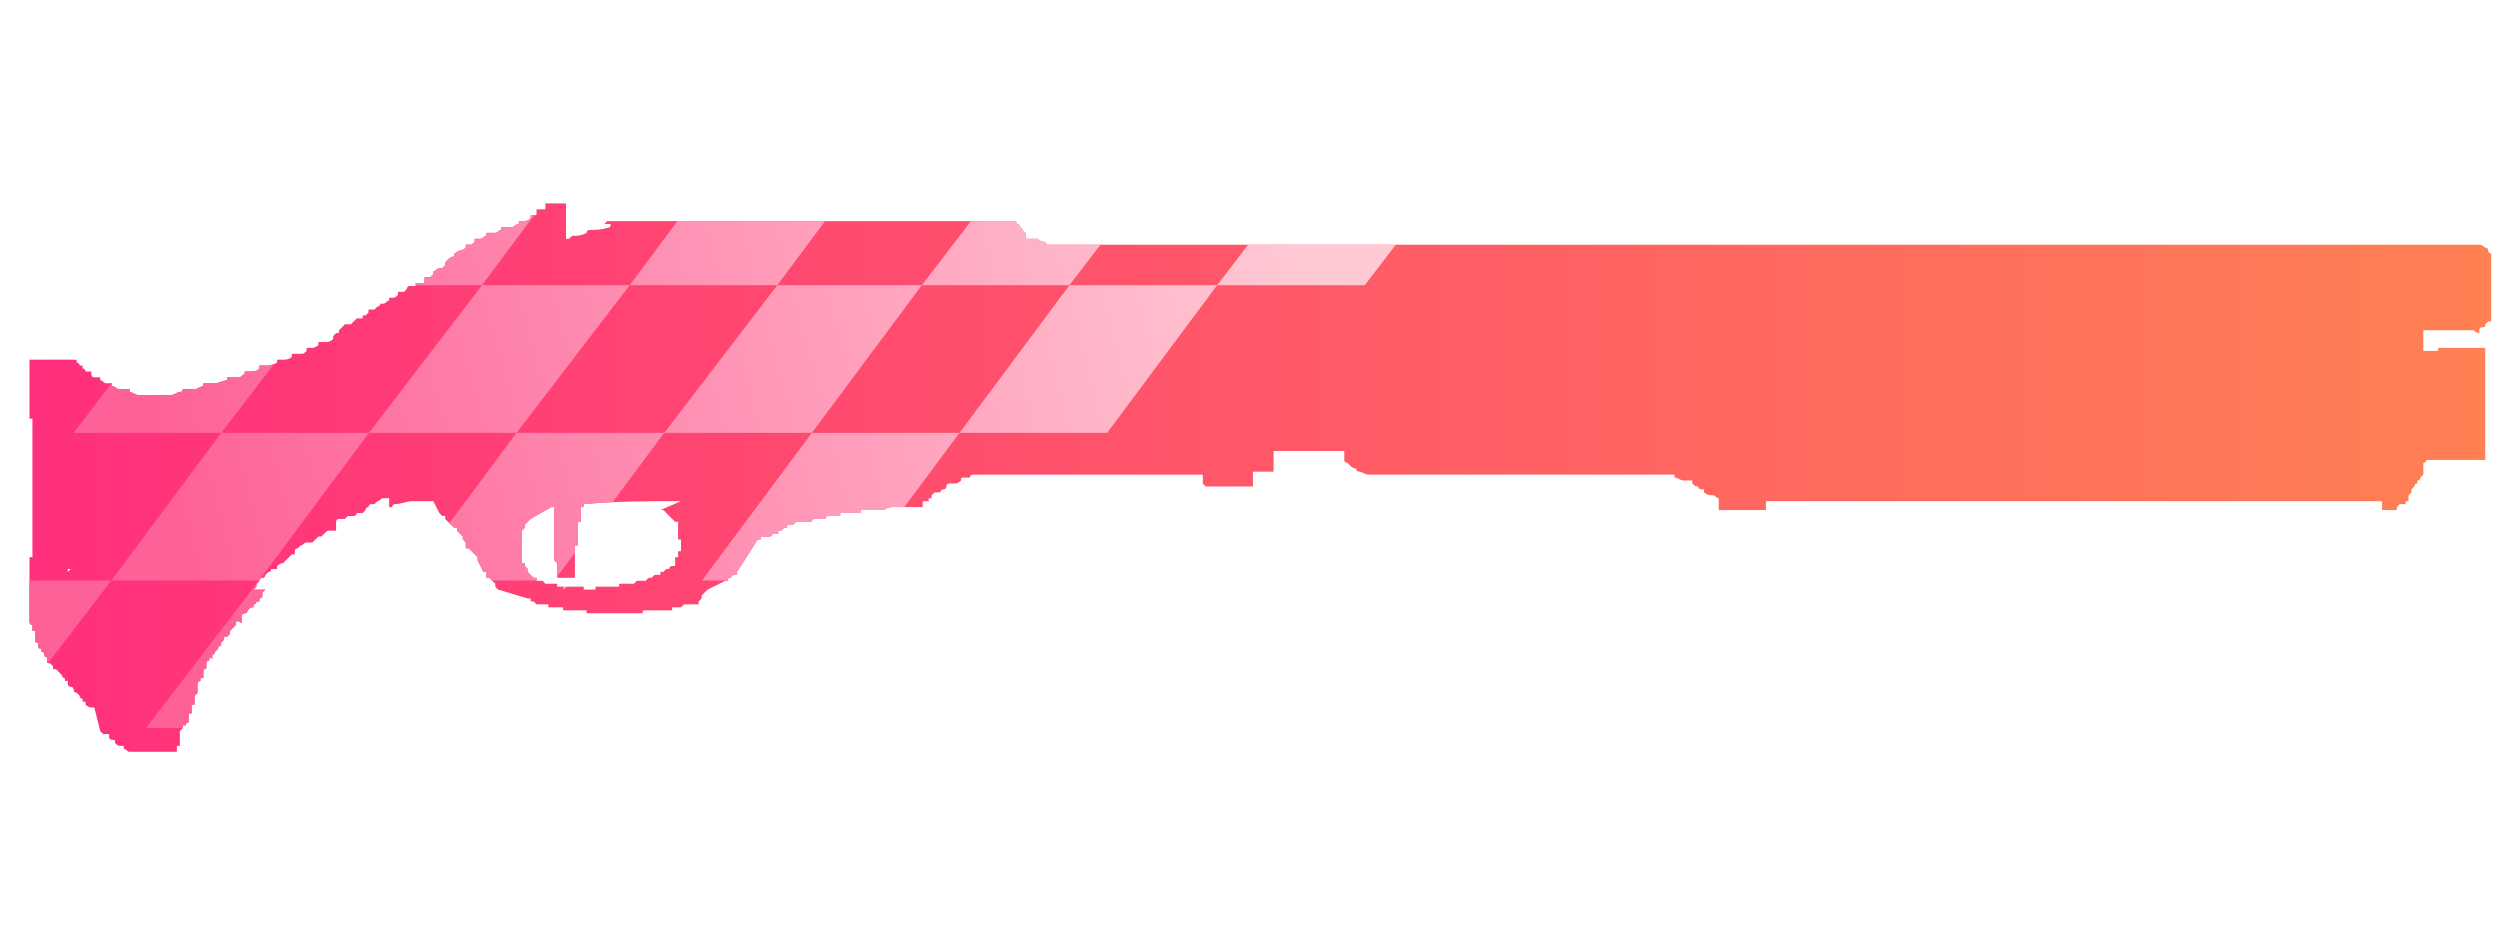 <?xml version="1.0" encoding="utf-8"?>
<!-- Generator: Adobe Illustrator 16.0.0, SVG Export Plug-In . SVG Version: 6.00 Build 0)  -->
<!DOCTYPE svg PUBLIC "-//W3C//DTD SVG 1.0//EN" "http://www.w3.org/TR/2001/REC-SVG-20010904/DTD/svg10.dtd">
<svg version="1.0" id="图层_1" xmlns="http://www.w3.org/2000/svg" xmlns:xlink="http://www.w3.org/1999/xlink" x="0px" y="0px"
	 width="84.8px" height="32px" viewBox="0 0 84.8 32" enable-background="new 0 0 84.8 32" xml:space="preserve">
<g id="Selected_Items">
	<g>
		<g id="Selected_Items_43_">
			<linearGradient id="SVGID_1_" gradientUnits="userSpaceOnUse" x1="0.689" y1="16.2" x2="84.587" y2="16.2">
				<stop  offset="0" style="stop-color:#FF2F7D"/>
				<stop  offset="1" style="stop-color:#FF8053"/>
			</linearGradient>
			<path fill="url(#SVGID_1_)" d="M20.6,7.5c4.6,0,9.1,0,13.7,0c0.1,0,0.2,0,0.2,0.1c0.1,0,0.1,0.1,0.1,0.1l0,0l0,0l0.1,0.1
				c0,0,0,0.1,0.1,0.1c0,0,0,0,0,0.1v0.1h0.1l0,0c0.1,0,0.2,0,0.3,0c0,0,0.1,0.1,0.2,0.1c0,0,0.1,0,0.1,0.1c16.201,0,32.4,0,48.6,0
				c0.101,0,0.2,0.1,0.2,0.1s0.1,0,0.1,0.1c0,0,0,0.1,0.1,0.1v0.1v0.1l0,0c0,0,0,0,0,0.1s0,0.1,0,0.1v0.1v0.1c0,0,0,0,0,0.1
				c0,0.1,0,0.1,0,0.1v0.1v0.1c0,0,0,0,0,0.1c0,0.1,0,0.1,0,0.1v0.1V10v0.1c0,0,0,0,0,0.1v0.1v0.1v0.1c0,0,0,0,0,0.1v0.1v0.1v0.1
				h-0.1L84.3,11c0,0.1,0,0.1-0.1,0.1c-0.102,0-0.102,0.1-0.102,0.1v0.1c-0.102,0-0.2-0.1-0.2-0.1l0,0c-0.601,0-1.101,0-1.698,0v0.1
				c0,0,0,0,0,0.1c0,0,0,0,0,0.1v0.1l0,0c0,0,0,0,0,0.1v0.1l0,0c0,0,0,0,0,0.1l0,0c0.198,0,0.299,0,0.5,0l0,0v-0.1c0.5,0,1,0,1.6,0
				c0,0,0,0,0,0.1c0,0,0,0.1,0,0.2c0,0,0,0.1,0,0.2v0.1v0.1c0,0,0,0.1,0,0.2v0.1c0,0.1,0,0.1,0,0.2v0.1v0.1c0,0.1,0,0.1,0,0.2
				c0,0,0,0.1,0,0.2l0,0c0,0,0,0,0,0.1v0.1c0,0,0,0,0,0.1V14v0.1v0.1v0.1v0.1c0,0,0,0,0,0.1v0.1c0,0,0,0,0,0.1v0.1c0,0,0,0,0,0.1
				v0.2c0,0,0,0,0,0.1v0.2c0,0,0,0,0,0.1v0.1c-0.5,0-1,0-1.5,0l0,0c-0.1,0-0.301,0-0.4,0l0,0h-0.1c0,0,0,0.1-0.1,0.1c0,0,0,0,0,0.1
				c0,0,0,0,0,0.1V16c0,0,0,0,0,0.1c0,0,0,0-0.102,0.1c0,0,0,0.1-0.102,0.1l0,0c0,0,0,0,0,0.1c-0.1,0-0.1,0.1-0.1,0.1s0,0-0.1,0.1
				c0,0,0,0,0,0.102l-0.1,0.1c0,0,0,0,0,0.102V17l0,0H81.6v0.1c0,0-0.101,0-0.2,0L81.3,17.2v0.1c-0.2,0-0.301,0-0.5,0l0,0V17.4V17
				c-7,0-14,0-20.9,0v0.1c0,0,0,0,0,0.102v0.1c-0.5,0-1.1,0-1.6,0c0,0,0,0,0-0.1c0-0.102,0-0.102,0-0.102l0,0c0,0,0,0,0-0.1
				s0,0,0-0.1c-0.1,0-0.1-0.102-0.2-0.102s-0.2,0-0.3-0.1v-0.1c-0.1,0-0.2,0-0.2-0.1c-0.101,0-0.101,0-0.2-0.1v-0.1
				c-0.1,0-0.199,0-0.3,0s-0.2-0.1-0.3-0.1c0,0,0,0,0-0.1c-3.5,0-6.9,0-10.4,0c-0.1,0-0.199-0.1-0.3-0.1c0,0-0.101,0-0.101-0.1
				c0,0-0.101,0-0.199-0.1l-0.1-0.1c0,0-0.102,0-0.102-0.1s0-0.1,0-0.1v-0.1v-0.1c-0.801,0-1.602,0-2.398,0c0,0,0,0,0,0.1v0.1l0,0
				c0,0,0,0,0,0.1v0.1c0,0,0,0,0,0.1V16C43,16,42.7,16,42.5,16v0.1c0,0,0,0,0,0.1c0,0.1,0,0,0,0.1v0.1c0,0,0,0,0,0.1l0,0
				c-0.5,0-1,0-1.6,0c0,0,0,0-0.1-0.1l0,0v-0.1c0,0,0,0,0-0.1v-0.1c-2.6,0-5.2,0-7.8,0l0,0c0,0-0.1,0-0.1,0.1h-0.1h-0.1
				c-0.1,0-0.1,0-0.1,0.1c0,0-0.1,0.1-0.2,0.1h-0.1c-0.1,0-0.1,0-0.1,0s-0.1,0-0.1,0.1c0,0,0,0.1-0.1,0.1c0,0-0.1,0-0.1,0.102
				c0,0,0,0-0.1,0l0,0h-0.1l-0.1,0.1v0.1h-0.1V17l0,0h-0.1h-0.1v0.2c-0.2,0-0.3,0-0.5,0l0,0c-0.1,0-0.2,0-0.3,0l0,0h-0.1h-0.1
				c-0.1,0-0.2,0-0.3,0.1l0,0c-0.1,0-0.2,0-0.3,0h-0.1h-0.1l0,0h-0.1l0,0c0,0,0,0-0.1,0l0,0c-0.1,0-0.1,0-0.1,0l0,0c0,0,0,0,0,0.101
				h-0.1H29l0,0c-0.1,0-0.1,0-0.1,0l0,0c0,0-0.1,0-0.2,0l0,0c0,0,0,0-0.1,0h-0.1c0,0,0,0,0,0.101l0,0c0,0,0,0-0.1,0l0,0h-0.1l0,0
				l0,0h-0.1l0,0c0,0,0,0-0.1,0l0,0c0,0-0.1,0-0.1,0.101l0,0c0,0,0,0-0.1,0l0,0h-0.1l0,0c0,0,0,0-0.1,0l0,0l0,0h-0.1
				c0,0,0,0-0.1,0.101l0,0l0,0h-0.1l0,0l0,0l0,0l0,0H27l0,0l0,0c0,0,0,0-0.1,0.101h-0.1l0,0l0,0l0,0l0,0h-0.1c0,0,0,0,0,0.1l0,0l0,0
				c-0.1,0-0.1,0-0.1,0l0,0L26.5,18l0,0h-0.1c0,0,0,0,0,0.1l0,0l0,0h-0.1l0,0l0,0c0,0,0,0-0.1,0l0,0c0,0,0,0.102-0.1,0.102
				c0,0,0,0-0.1,0l0,0l0,0h-0.1l0,0l0,0l0,0l0,0l0,0h-0.1v0.1l0,0l0,0l0,0h-0.1L25,19.4c0,0,0,0,0,0.1l0,0h-0.1l0,0l0,0l0,0l0,0l0,0
				c0,0-0.1,0-0.1,0.1l0,0l0,0l0,0l0,0h-0.1l0,0l0,0l0,0l0,0c0,0,0,0,0,0.102l0,0h-0.1l0,0l0,0l0,0L24,20c0,0,0,0-0.1,0.1l0,0l0,0
				l0,0L23.8,20.2c0,0,0,0,0,0.1l0,0L23.7,20.4l0,0l0,0c0,0,0,0,0,0.1h-0.1l0,0l0,0c0,0,0,0-0.1,0h-0.1c0,0,0,0-0.1,0l0,0h-0.1
				c0,0,0,0-0.1,0.1l0,0H23c0,0,0,0-0.1,0l0,0l0,0l0,0c-0.1,0-0.1,0-0.1,0l0,0c0,0,0,0,0,0.102h-0.1c0,0,0,0-0.1,0l0,0
				c0,0,0,0-0.1,0h-0.1h-0.1l0,0h-0.1c-0.1,0-0.2,0-0.3,0l0,0c-0.1,0-0.1,0-0.1,0.1l0,0c-0.1,0-0.1,0-0.2,0l0,0c-0.1,0-0.2,0-0.3,0
				l0,0c-0.4,0-0.7,0-1.1,0l0,0c-0.1,0-0.1,0-0.2,0l0,0h-0.1v-0.1c0,0-0.1,0-0.2,0l0,0c-0.1,0-0.1,0-0.2,0l0,0c0,0,0,0-0.1,0l0,0
				c-0.1,0-0.1,0-0.1,0l0,0h-0.1l0,0h-0.1V20.6H19l0,0h-0.1h-0.1l0,0l0,0c0,0,0,0-0.1,0l0,0h-0.1v-0.1c0,0,0,0-0.1,0l0,0h-0.1l0,0
				c0,0,0,0-0.1,0l0,0h-0.1l0,0l0,0l-0.1-0.1l0,0l0,0H18l0,0l0,0l0,0l0,0l0,0l0,0V20.3l0,0l0,0h-0.1l0,0l0,0l0,0l-1-0.3l0,0l0,0l0,0
				l-0.1-0.1V19.8l0,0l0,0l0,0l0,0l-0.1-0.1l0,0L16.6,19.6l0,0l0,0l0,0h-0.1v-0.1l0,0l0,0l0,0l0,0l0,0v-0.1l0,0h-0.1l0,0L16.2,19
				l0,0l0,0l0,0v-0.1L16,18.7l0,0l0,0l0,0L15.9,18.6l0,0l0,0h-0.1v-0.1v-0.1l0,0l0,0l0,0L15.7,18.3v-0.1L15.5,18v-0.1l0,0l0,0h-0.1
				L15.1,17.6l0,0l0,0v-0.1l0,0H15l-0.1-0.1l0,0l0,0L14.7,17c-0.2,0-0.4,0-0.6,0c0,0,0,0-0.1,0c-0.2,0-0.4,0.1-0.6,0.1
				c0,0-0.1,0-0.1,0.102h-0.1c0,0,0,0,0-0.102c0-0.1,0-0.1,0-0.1v-0.1l0,0l0,0l0,0c-0.1,0-0.1,0-0.2,0S12.9,17,12.8,17
				c0,0,0,0-0.1,0.1h-0.1l0,0c0,0-0.1,0-0.1,0.102c0,0-0.1,0-0.1,0.1l-0.1,0.1c0,0-0.1,0-0.2,0c0,0,0,0.1-0.1,0.1l0,0h-0.1h-0.1
				l-0.1,0.1l0,0c0,0-0.1,0-0.2,0c0,0-0.1,0-0.1,0.102V18c0,0-0.1,0-0.2,0c-0.1,0-0.1,0-0.2,0.1L10.9,18.2l0,0l0,0
				c-0.1,0-0.1,0-0.1,0s0,0-0.1,0.1L10.6,18.4c-0.1,0-0.1,0-0.2,0l0,0l0,0c-0.1,0-0.1,0.1-0.2,0.1c0,0,0,0-0.1,0.1
				c0,0-0.1,0-0.1,0.102c0,0.1,0,0.1,0,0.1s0,0-0.1,0c0,0,0,0-0.1,0.102C9.7,19,9.7,19,9.6,19.1c-0.1,0-0.2,0.102-0.2,0.102l0,0
				c0,0,0,0,0,0.1H9.3c0,0,0,0-0.1,0c0,0,0,0.102-0.1,0.102c0,0,0,0-0.1,0.1c0,0,0,0.1-0.1,0.1c0,0-0.1,0-0.1,0.102c0,0,0,0-0.1,0.1
				V19.9c0,0,0,0-0.1,0.1H8.5C9.1,20,9,20,9,20l-0.1,0.1c0,0,0,0,0,0.102c0,0,0,0.1-0.1,0.1v0.1c-0.1,0-0.1,0-0.1,0s0,0.1-0.1,0.1
				v0.1H8.5c0,0,0,0-0.1,0.102c0,0,0,0.1-0.1,0.1c0,0-0.1,0-0.1,0.102V21l0,0c0,0,0,0,0,0.1c0,0.102-0.1-0.1-0.2,0V21.2
				c0,0,0,0-0.1,0.1L7.8,21.4c0,0,0,0,0,0.1c0,0,0,0-0.1,0.1H7.6V21.7c0,0,0,0-0.1,0.1V21.9c0,0-0.1,0-0.1,0.1c0,0,0,0-0.1,0.1
				c0,0,0,0.102-0.1,0.102c0,0,0,0,0,0.1c0,0.102,0,0-0.1,0v0.1c0,0-0.1,0-0.1,0.1c0,0,0,0,0,0.1C7,22.7,7,22.7,6.9,22.7
				c0,0,0,0,0,0.1c0,0,0,0,0,0.101V23H6.8c0,0,0,0,0,0.1c0,0-0.1,0-0.1,0.102v0.1c0,0,0,0,0,0.102v0.1l0,0c0,0,0,0-0.1,0.1V23.7
				c0,0,0,0,0,0.1V23.9H6.5V24c0,0,0,0,0,0.1V24.2c-0.1,0-0.1,0-0.1,0s0,0,0,0.1c0,0,0,0,0,0.101v0.101c0,0-0.1,0-0.1,0.101
				c0,0,0,0-0.1,0V24.7c0,0,0,0-0.1,0.1c0,0,0,0,0,0.101V25c0,0,0,0,0,0.1V25.2c0,0,0,0,0,0.1l0,0c-0.1,0-0.1,0-0.1,0s0,0,0,0.101
				v0.101l0,0c-0.5,0-1.1,0-1.6,0c-0.1,0-0.1-0.101-0.2-0.101V25.3c-0.1,0-0.1,0-0.1,0c-0.1,0-0.1,0-0.2-0.1V25.1l0,0
				c-0.1,0-0.2,0-0.2-0.1v-0.1c-0.1,0-0.1,0-0.2,0c0,0,0,0-0.1-0.102L3.2,24c0,0,0,0-0.1,0c0,0-0.1,0-0.2-0.1V23.8H2.8
				c0,0,0,0,0-0.1c0,0-0.1,0-0.1-0.101l-0.1-0.101c0,0-0.1,0-0.1-0.101c0,0,0-0.101-0.1-0.101c0,0-0.1,0-0.1-0.101c0,0,0,0,0-0.1
				H2.2V23c0,0-0.1,0-0.1-0.1l0,0L2,22.8c0,0,0,0-0.1-0.1H1.8V22.6c0,0,0,0-0.1-0.1c-0.1,0-0.1,0-0.1-0.1V22.3c0,0-0.1,0-0.1-0.1
				c0,0,0-0.101-0.1-0.101c0,0,0,0,0-0.101l0,0c-0.1,0-0.1,0-0.1-0.101V21.8l0,0c-0.1,0-0.1,0-0.1-0.1V21.6l0,0c0,0,0,0,0-0.1v-0.1
				H1.1c0,0,0,0,0-0.102v-0.1l0,0c0,0-0.1,0-0.1-0.102c0,0,0,0,0-0.1v-0.1c0,0,0,0,0-0.102c0,0,0,0,0-0.1V20.6c0,0,0,0,0-0.1
				s0,0,0-0.1V20.3c0,0,0,0,0-0.1l0,0V20.1c0,0,0,0,0-0.1s0,0,0-0.1C1,19.8,1,19.8,1,19.7V19.6c0,0,0,0,0-0.1l0,0c0,0,0,0,0-0.1
				V19.3c0,0,0,0,0-0.1V19.1V19v-0.1c0,0,0,0,0.1,0l0,0c0-0.102,0-0.301,0-0.4s0-0.3,0-0.4c0-0.199,0-0.3,0-0.398
				c0-0.2,0-0.301,0-0.4c0-0.199,0-0.3,0-0.5c0-0.1,0-0.3,0-0.4c0-0.2,0-0.3,0-0.4c0-0.2,0-0.3,0-0.4c0-0.2,0-0.3,0-0.5
				c0-0.1,0-0.2,0-0.4c0-0.1,0-0.3,0-0.4c0,0,0,0,0-0.1c0,0,0,0-0.1,0c0,0,0,0,0-0.1V14c0,0,0,0,0-0.1c0,0,0,0,0-0.1v-0.1
				c0,0,0,0,0-0.1c0,0,0,0,0-0.1v-0.1c0,0,0,0,0-0.1l0,0v-0.1c0,0,0,0,0-0.1c0,0,0,0,0-0.1v-0.1c0,0,0,0,0-0.1v-0.1c0,0,0,0,0-0.1
				l0,0c0,0,0,0,0-0.1v-0.1c0,0,0,0,0-0.1c0-0.1,0-0.1,0-0.1c0.5,0,1.1,0,1.6,0v0.1c0,0,0.1,0,0.1,0.1h0.1v0.1c0,0,0.1,0,0.1,0.1
				c0.1,0,0.1,0,0.2,0c0,0,0,0,0,0.1c0,0,0,0.1,0.1,0.1c0,0,0.1,0,0.2,0c0,0,0,0,0,0.1c0.1,0,0.1,0.1,0.2,0.1s0.1,0,0.2,0
				c0,0,0,0,0,0.1c0.1,0,0.2,0.1,0.2,0.1c0.1,0,0.3,0,0.4,0c0,0,0,0,0,0.1c0.1,0,0.2,0.1,0.3,0.1c0.4,0,0.7,0,1.1,0
				c0.1,0,0.2-0.1,0.3-0.1c0,0,0.1,0,0.1-0.1l0,0c0.1,0,0.3,0,0.4,0s0.2-0.1,0.3-0.1c0,0,0,0,0-0.1l0,0c0.1,0,0.3,0,0.4,0
				c0.1,0,0.3-0.1,0.4-0.1c0,0,0,0,0-0.1c0.1,0,0.3,0,0.4,0s0.1-0.1,0.2-0.1c0,0,0,0,0-0.1l0,0c0.1,0,0.1,0,0.2,0s0.2,0,0.3-0.1
				v-0.1h0.1H9c0.1,0,0.2,0,0.4-0.1v-0.1l0,0c0.1,0,0.1,0,0.2,0s0.2,0,0.3-0.1V12c0.1,0,0.2,0,0.3,0c0.1,0,0.1,0,0.2-0.1v-0.1
				c0,0,0.1,0,0.2,0c0,0,0.1,0,0.2-0.1v-0.1c0.1,0,0.2,0,0.3,0c0,0,0.1,0,0.2-0.1c0,0,0,0,0-0.1l0,0l0.1-0.1c0.1,0,0.1,0,0.1-0.1
				c0,0,0,0,0.1-0.1l0.1-0.1l0,0c0.1,0,0.1,0,0.2,0c0,0,0,0,0.1-0.1l0.1-0.1c0,0,0.1,0,0.2,0c0,0,0,0,0-0.1h0.1l0.1-0.1
				c0,0,0,0,0-0.1l0,0c0,0,0.1,0,0.2,0l0.1-0.1c0,0,0.1,0,0.1-0.1c0,0,0,0,0.1,0l0,0c0.1,0,0.1-0.1,0.2-0.1c0,0,0,0,0-0.1l0,0h0.1
				c0.1,0,0.1,0,0.2-0.1V9.9l0,0c0,0,0.1,0,0.2,0c0,0,0,0,0.1-0.1c0,0,0-0.1,0.1-0.1H14l0,0h0.1V9.6h0.1h0.1c0.1,0,0.1,0,0.1-0.1
				V9.4l0,0c0,0,0.1,0,0.2,0c0,0,0,0,0.1-0.1c0,0,0,0,0-0.1c0.1,0,0.1-0.1,0.2-0.1s0.1,0,0.2-0.1c0,0,0,0,0-0.1l0,0l0.1-0.1
				c0,0,0.1-0.1,0.2-0.1c0,0,0,0,0-0.1c0.1,0,0.1-0.1,0.2-0.1c0,0,0.1,0,0.2-0.1c0,0,0,0,0-0.1l0,0c0,0,0.1,0,0.2,0l0.1-0.1
				c0,0,0,0,0-0.1c0.1,0,0.2,0,0.2,0c0.1,0,0.1-0.1,0.2-0.1c0,0,0,0,0-0.1h0.1c0,0,0.1,0,0.2,0c0.1,0,0.1-0.1,0.2-0.1c0,0,0,0,0-0.1
				c0.1,0,0.2,0,0.4,0c0,0,0.1-0.1,0.2-0.1c0,0,0,0,0-0.1l0,0c0,0,0.1,0,0.2,0c0,0,0.1,0,0.2-0.1V7.3l0,0h0.1c0.1,0,0.1,0,0.1-0.1
				V7.1l0,0c0.1,0,0.2,0,0.2,0h0.1c0,0,0,0,0-0.1V6.9c0.1,0,0.1,0,0.3,0c0,0,0.1,0,0.2,0c0,0,0,0,0.1,0c0,0,0,0,0.1,0v1.2h0.1
				c0,0,0,0,0.1-0.1c0.2,0,0.3,0,0.5-0.1c0-0.1,0.1-0.1,0.1-0.1c0.2,0,0.4,0,0.7-0.1c0-0.1,0-0.1,0.1-0.1
				C20.4,7.6,20.5,7.6,20.6,7.5L20.6,7.5z M19.8,17.1L19.8,17.1L19.8,17.1V17.2l0,0l0,0h-0.1v0.1l0,0l0,0l0,0V17.4v0.1v0.1l0,0l0,0
				l0,0V17.7h-0.1v0.1l0,0V18l0,0v0.2l0,0v0.1l0,0v0.2h-0.1v0.2l0,0V19l0,0v0.6c-0.2,0-0.4,0-0.6,0l0,0l0,0v-0.1l0,0v-0.1l0,0l0,0
				V19.3v-0.1l0,0V19.1L18.8,19v-0.1l0,0v-0.2l0,0v-0.2l0,0l0,0c0-0.1,0-0.1,0-0.1V18.3c0-0.1,0-0.1,0-0.1V18.1c0-0.1,0-0.1,0-0.1
				s0,0,0-0.1V17.8c0,0,0,0,0-0.1c0,0,0,0,0-0.101s0-0.101,0-0.101s0,0,0-0.101V17.3c0,0,0,0,0-0.1l0,0l0,0h-0.1l0,0L18,17.6l0,0
				l-0.2,0.2l0,0l0,0V17.9L17.7,18l0,0l0,0v0.1V18.2v0.2v0.1v0.3l0,0V19l0,0l0,0l0,0v0.1h0.1V19.2l0,0l0,0l0.1,0.1V19.4l0,0l0.1,0.1
				l0,0l0,0l0.1,0.1l0,0l0,0l0,0l0,0l0,0h0.1l0,0V19.7l0,0l0,0l0,0l0,0h0.1l0,0c0,0,0,0,0.1,0l0,0l0,0l0.1,0.1l0,0
				c0.1,0,0.1,0,0.2,0l0,0l0,0l0,0l0,0l0,0l0,0l0,0l0,0l0,0c0.1,0,0.1,0,0.2,0V19.9H19l0,0h0.1l0,0h0.1l0,0l0,0l0,0
				c0.2,0,0.4,0,0.6,0V20c0.1,0,0.3,0,0.4,0v-0.1h0.1l0,0c0.1,0,0.2,0,0.4,0l0,0h0.1l0,0h0.1l0,0H21V19.8h0.1l0,0l0,0l0,0h0.1l0,0
				c0,0,0,0,0.1,0l0,0h0.1l0,0h0.1l0.1-0.1c0,0,0,0,0.1,0l0,0c0,0,0,0,0.1,0l0,0h0.1l0,0L22,19.6h0.1l0.1-0.1l0,0l0,0h0.1
				c0,0,0,0,0.1,0v-0.1l0,0h0.1l0,0l0.1-0.102c0,0,0,0,0.1,0c0,0,0-0.1,0.1-0.1l0,0l0,0l0,0l0,0h0.1l0,0v-0.1l0,0l0,0l0,0l0,0l0,0
				V18.9l0,0l0,0H23V18.8l0,0l0,0l0,0l0,0l0,0l0,0v-0.1c0,0,0,0,0.1,0V18.6l0,0V18.4l0,0V18.3H23V18v-0.1V17.8l0,0l0,0l0,0v-0.1l0,0
				l0,0h-0.1l0,0l-0.2-0.2l0,0l-0.1-0.1l0,0l0,0l0,0l0,0L22.5,17.3c0,0,0,0-0.1,0l0.7-0.3H23C21.9,17,20.9,17,19.8,17.1
				C19.8,17,19.8,17,19.8,17.1L19.8,17.1z M19.1,20C19.1,19.9,19.1,19.9,19.1,20c0.1-0.1,0.1-0.1,0.2-0.1
				C19.2,19.9,19.1,19.9,19.1,20z M2.3,19.4C2.3,19.3,2.3,19.3,2.3,19.4C2.4,19.3,2.4,19.3,2.4,19.3s0,0-0.1,0V19.4
				C2.3,19.3,2.3,19.3,2.3,19.4z"/>
		</g>
	</g>
</g>
<g>
	<defs>
		<path id="SVGID_2_" d="M20.6,7.5c4.6,0,9.1,0,13.7,0c0.1,0,0.2,0,0.2,0.1c0.1,0,0.1,0.1,0.1,0.1l0,0l0,0l0.1,0.1
			c0,0,0,0.1,0.1,0.1c0,0,0,0,0,0.1v0.1h0.1l0,0c0.1,0,0.2,0,0.3,0c0,0,0.1,0.1,0.2,0.1c0,0,0.1,0,0.1,0.1c16.201,0,32.4,0,48.6,0
			c0.101,0,0.2,0.1,0.2,0.1s0.1,0,0.1,0.1c0,0,0,0.1,0.1,0.1v0.1v0.1l0,0c0,0,0,0,0,0.1s0,0.1,0,0.1v0.1v0.1c0,0,0,0,0,0.1
			c0,0.1,0,0.1,0,0.1v0.1v0.1c0,0,0,0,0,0.1c0,0.1,0,0.1,0,0.1v0.1V10v0.1c0,0,0,0,0,0.1v0.1v0.1v0.1c0,0,0,0,0,0.1v0.1v0.1v0.1
			h-0.1L84.3,11c0,0.1,0,0.1-0.1,0.1c-0.102,0-0.102,0.1-0.102,0.1v0.1c-0.102,0-0.2-0.1-0.2-0.1l0,0c-0.601,0-1.101,0-1.698,0v0.1
			c0,0,0,0,0,0.1c0,0,0,0,0,0.1v0.1l0,0c0,0,0,0,0,0.1v0.1l0,0c0,0,0,0,0,0.1l0,0c0.198,0,0.299,0,0.5,0l0,0v-0.1c0.5,0,1,0,1.6,0
			c0,0,0,0,0,0.1c0,0,0,0.1,0,0.2c0,0,0,0.1,0,0.2v0.1v0.1c0,0,0,0.1,0,0.2v0.1c0,0.1,0,0.1,0,0.2v0.1v0.1c0,0.1,0,0.1,0,0.2
			c0,0,0,0.1,0,0.2l0,0c0,0,0,0,0,0.1v0.1c0,0,0,0,0,0.1V14v0.1v0.1v0.1v0.1c0,0,0,0,0,0.1v0.1c0,0,0,0,0,0.1v0.1c0,0,0,0,0,0.1v0.2
			c0,0,0,0,0,0.1v0.2c0,0,0,0,0,0.1v0.1c-0.5,0-1,0-1.5,0l0,0c-0.1,0-0.301,0-0.4,0l0,0h-0.1c0,0,0,0.1-0.1,0.1c0,0,0,0,0,0.1
			c0,0,0,0,0,0.1V16c0,0,0,0,0,0.1c0,0,0,0-0.102,0.1c0,0,0,0.1-0.102,0.1l0,0c0,0,0,0,0,0.1c-0.1,0-0.1,0.1-0.1,0.1s0,0-0.1,0.1
			c0,0,0,0,0,0.102l-0.1,0.1c0,0,0,0,0,0.102V17l0,0H81.6v0.1c0,0-0.101,0-0.2,0L81.3,17.2v0.1c-0.2,0-0.301,0-0.5,0l0,0V17.4V17
			c-7,0-14,0-20.9,0v0.1c0,0,0,0,0,0.102v0.1c-0.5,0-1.1,0-1.6,0c0,0,0,0,0-0.1c0-0.102,0-0.102,0-0.102l0,0c0,0,0,0,0-0.1
			s0,0,0-0.1c-0.1,0-0.1-0.102-0.2-0.102s-0.2,0-0.3-0.1v-0.1c-0.1,0-0.2,0-0.2-0.1c-0.101,0-0.101,0-0.2-0.1v-0.1
			c-0.1,0-0.199,0-0.3,0s-0.2-0.1-0.3-0.1c0,0,0,0,0-0.1c-3.5,0-6.9,0-10.4,0c-0.1,0-0.199-0.1-0.3-0.1c0,0-0.101,0-0.101-0.1
			c0,0-0.101,0-0.199-0.1l-0.1-0.1c0,0-0.102,0-0.102-0.1s0-0.1,0-0.1v-0.1v-0.1c-0.801,0-1.602,0-2.398,0c0,0,0,0,0,0.1v0.1l0,0
			c0,0,0,0,0,0.1v0.1c0,0,0,0,0,0.1V16C43,16,42.7,16,42.5,16v0.1c0,0,0,0,0,0.1c0,0.1,0,0,0,0.1v0.1c0,0,0,0,0,0.1l0,0
			c-0.5,0-1,0-1.6,0c0,0,0,0-0.1-0.1l0,0v-0.1c0,0,0,0,0-0.1v-0.1c-2.6,0-5.2,0-7.8,0l0,0c0,0-0.1,0-0.1,0.1h-0.1h-0.1
			c-0.1,0-0.1,0-0.1,0.1c0,0-0.1,0.1-0.2,0.1h-0.1c-0.1,0-0.1,0-0.1,0s-0.1,0-0.1,0.1c0,0,0,0.1-0.1,0.1c0,0-0.1,0-0.1,0.102
			c0,0,0,0-0.1,0l0,0h-0.1l-0.1,0.1v0.1h-0.1V17l0,0h-0.1h-0.1v0.2c-0.2,0-0.3,0-0.5,0l0,0c-0.1,0-0.2,0-0.3,0l0,0h-0.1h-0.1
			c-0.1,0-0.2,0-0.3,0.1l0,0c-0.1,0-0.2,0-0.3,0h-0.1h-0.1l0,0h-0.1l0,0c0,0,0,0-0.1,0l0,0c-0.1,0-0.1,0-0.1,0l0,0c0,0,0,0,0,0.101
			h-0.1H29l0,0c-0.1,0-0.1,0-0.1,0l0,0c0,0-0.1,0-0.2,0l0,0c0,0,0,0-0.1,0h-0.1c0,0,0,0,0,0.101l0,0c0,0,0,0-0.1,0l0,0h-0.1l0,0l0,0
			h-0.1l0,0c0,0,0,0-0.1,0l0,0c0,0-0.1,0-0.1,0.101l0,0c0,0,0,0-0.1,0l0,0h-0.1l0,0c0,0,0,0-0.1,0l0,0l0,0h-0.1c0,0,0,0-0.1,0.101
			l0,0l0,0h-0.1l0,0l0,0l0,0l0,0H27l0,0l0,0c0,0,0,0-0.1,0.101h-0.1l0,0l0,0l0,0l0,0h-0.1c0,0,0,0,0,0.1l0,0l0,0c-0.1,0-0.1,0-0.1,0
			l0,0L26.5,18l0,0h-0.1c0,0,0,0,0,0.1l0,0l0,0h-0.1l0,0l0,0c0,0,0,0-0.1,0l0,0c0,0,0,0.102-0.1,0.102c0,0,0,0-0.1,0l0,0l0,0h-0.1
			l0,0l0,0l0,0l0,0l0,0h-0.1v0.1l0,0l0,0l0,0h-0.1L25,19.4c0,0,0,0,0,0.1l0,0h-0.1l0,0l0,0l0,0l0,0l0,0c0,0-0.1,0-0.1,0.1l0,0l0,0
			l0,0l0,0h-0.1l0,0l0,0l0,0l0,0c0,0,0,0,0,0.102l0,0h-0.1l0,0l0,0l0,0L24,20c0,0,0,0-0.1,0.1l0,0l0,0l0,0L23.8,20.2c0,0,0,0,0,0.1
			l0,0L23.7,20.4l0,0l0,0c0,0,0,0,0,0.1h-0.1l0,0l0,0c0,0,0,0-0.1,0h-0.1c0,0,0,0-0.1,0l0,0h-0.1c0,0,0,0-0.1,0.1l0,0H23
			c0,0,0,0-0.1,0l0,0l0,0l0,0c-0.1,0-0.1,0-0.1,0l0,0c0,0,0,0,0,0.102h-0.1c0,0,0,0-0.1,0l0,0c0,0,0,0-0.1,0h-0.1h-0.1l0,0h-0.1
			c-0.1,0-0.2,0-0.3,0l0,0c-0.1,0-0.1,0-0.1,0.1l0,0c-0.1,0-0.1,0-0.2,0l0,0c-0.1,0-0.2,0-0.3,0l0,0c-0.4,0-0.7,0-1.1,0l0,0
			c-0.1,0-0.1,0-0.2,0l0,0h-0.1v-0.1c0,0-0.1,0-0.2,0l0,0c-0.1,0-0.1,0-0.2,0l0,0c0,0,0,0-0.1,0l0,0c-0.1,0-0.1,0-0.1,0l0,0h-0.1
			l0,0h-0.1V20.6H19l0,0h-0.1h-0.1l0,0l0,0c0,0,0,0-0.1,0l0,0h-0.1v-0.1c0,0,0,0-0.1,0l0,0h-0.1l0,0c0,0,0,0-0.1,0l0,0h-0.1l0,0l0,0
			l-0.1-0.1l0,0l0,0H18l0,0l0,0l0,0l0,0l0,0l0,0V20.3l0,0l0,0h-0.1l0,0l0,0l0,0l-1-0.3l0,0l0,0l0,0l-0.1-0.1V19.8l0,0l0,0l0,0l0,0
			l-0.1-0.1l0,0L16.6,19.6l0,0l0,0l0,0h-0.1v-0.1l0,0l0,0l0,0l0,0l0,0v-0.1l0,0h-0.1l0,0L16.2,19l0,0l0,0l0,0v-0.1L16,18.7l0,0l0,0
			l0,0L15.9,18.6l0,0l0,0h-0.1v-0.1v-0.1l0,0l0,0l0,0L15.7,18.3v-0.1L15.5,18v-0.1l0,0l0,0h-0.1L15.1,17.6l0,0l0,0v-0.1l0,0H15
			l-0.1-0.1l0,0l0,0L14.7,17c-0.2,0-0.4,0-0.6,0c0,0,0,0-0.1,0c-0.2,0-0.4,0.1-0.6,0.1c0,0-0.1,0-0.1,0.102h-0.1c0,0,0,0,0-0.102
			c0-0.1,0-0.1,0-0.1v-0.1l0,0l0,0l0,0c-0.1,0-0.1,0-0.2,0S12.9,17,12.8,17c0,0,0,0-0.1,0.1h-0.1l0,0c0,0-0.1,0-0.1,0.102
			c0,0-0.1,0-0.1,0.1l-0.1,0.1c0,0-0.1,0-0.2,0c0,0,0,0.1-0.1,0.1l0,0h-0.1h-0.1l-0.1,0.1l0,0c0,0-0.1,0-0.2,0c0,0-0.1,0-0.1,0.102
			V18c0,0-0.1,0-0.2,0c-0.1,0-0.1,0-0.2,0.1L10.9,18.2l0,0l0,0c-0.1,0-0.1,0-0.1,0s0,0-0.1,0.1L10.6,18.4c-0.1,0-0.1,0-0.2,0l0,0
			l0,0c-0.1,0-0.1,0.1-0.2,0.1c0,0,0,0-0.1,0.1c0,0-0.1,0-0.1,0.102c0,0.1,0,0.1,0,0.1s0,0-0.1,0c0,0,0,0-0.1,0.102
			C9.7,19,9.7,19,9.6,19.1c-0.1,0-0.2,0.102-0.2,0.102l0,0c0,0,0,0,0,0.1H9.3c0,0,0,0-0.1,0c0,0,0,0.102-0.1,0.102c0,0,0,0-0.1,0.1
			c0,0,0,0.1-0.1,0.1c0,0-0.1,0-0.1,0.102c0,0,0,0-0.1,0.1V19.9c0,0,0,0-0.1,0.1H8.5C9.1,20,9,20,9,20l-0.1,0.1c0,0,0,0,0,0.102
			c0,0,0,0.1-0.1,0.1v0.1c-0.1,0-0.1,0-0.1,0s0,0.1-0.1,0.1v0.1H8.5c0,0,0,0-0.1,0.102c0,0,0,0.1-0.1,0.1c0,0-0.1,0-0.1,0.102V21
			l0,0c0,0,0,0,0,0.1c0,0.102-0.1-0.1-0.2,0V21.2c0,0,0,0-0.1,0.1L7.8,21.4c0,0,0,0,0,0.1c0,0,0,0-0.1,0.1H7.6V21.7c0,0,0,0-0.1,0.1
			V21.9c0,0-0.1,0-0.1,0.1c0,0,0,0-0.1,0.1c0,0,0,0.102-0.1,0.102c0,0,0,0,0,0.1c0,0.102,0,0-0.1,0v0.1c0,0-0.1,0-0.1,0.1
			c0,0,0,0,0,0.1C7,22.7,7,22.7,6.9,22.7c0,0,0,0,0,0.1c0,0,0,0,0,0.101V23H6.8c0,0,0,0,0,0.1c0,0-0.1,0-0.1,0.102v0.1
			c0,0,0,0,0,0.102v0.1l0,0c0,0,0,0-0.1,0.1V23.7c0,0,0,0,0,0.1V23.9H6.5V24c0,0,0,0,0,0.1V24.2c-0.1,0-0.1,0-0.1,0s0,0,0,0.1
			c0,0,0,0,0,0.101v0.101c0,0-0.1,0-0.1,0.101c0,0,0,0-0.1,0V24.7c0,0,0,0-0.1,0.1c0,0,0,0,0,0.101V25c0,0,0,0,0,0.1V25.2
			c0,0,0,0,0,0.1l0,0c-0.1,0-0.1,0-0.1,0s0,0,0,0.101v0.101l0,0c-0.5,0-1.1,0-1.6,0c-0.1,0-0.1-0.101-0.2-0.101V25.3
			c-0.1,0-0.1,0-0.1,0c-0.1,0-0.1,0-0.2-0.1V25.1l0,0c-0.1,0-0.2,0-0.2-0.1v-0.1c-0.1,0-0.1,0-0.2,0c0,0,0,0-0.1-0.102L3.2,24
			c0,0,0,0-0.1,0c0,0-0.1,0-0.2-0.1V23.8H2.8c0,0,0,0,0-0.1c0,0-0.1,0-0.1-0.101l-0.1-0.101c0,0-0.1,0-0.1-0.101
			c0,0,0-0.101-0.1-0.101c0,0-0.1,0-0.1-0.101c0,0,0,0,0-0.1H2.2V23c0,0-0.1,0-0.1-0.1l0,0L2,22.8c0,0,0,0-0.1-0.1H1.8V22.6
			c0,0,0,0-0.1-0.1c-0.1,0-0.1,0-0.1-0.1V22.3c0,0-0.1,0-0.1-0.1c0,0,0-0.101-0.1-0.101c0,0,0,0,0-0.101l0,0c-0.1,0-0.1,0-0.1-0.101
			V21.8l0,0c-0.1,0-0.1,0-0.1-0.1V21.6l0,0c0,0,0,0,0-0.1v-0.1H1.1c0,0,0,0,0-0.102v-0.1l0,0c0,0-0.1,0-0.1-0.102c0,0,0,0,0-0.1
			v-0.1c0,0,0,0,0-0.102c0,0,0,0,0-0.1V20.6c0,0,0,0,0-0.1s0,0,0-0.1V20.3c0,0,0,0,0-0.1l0,0V20.1c0,0,0,0,0-0.1s0,0,0-0.1
			C1,19.8,1,19.8,1,19.7V19.6c0,0,0,0,0-0.1l0,0c0,0,0,0,0-0.1V19.3c0,0,0,0,0-0.1V19.1V19v-0.1c0,0,0,0,0.1,0l0,0
			c0-0.102,0-0.301,0-0.4s0-0.3,0-0.4c0-0.199,0-0.3,0-0.398c0-0.2,0-0.301,0-0.4c0-0.199,0-0.3,0-0.5c0-0.1,0-0.3,0-0.4
			c0-0.2,0-0.3,0-0.4c0-0.2,0-0.3,0-0.4c0-0.2,0-0.3,0-0.5c0-0.1,0-0.2,0-0.4c0-0.1,0-0.3,0-0.4c0,0,0,0,0-0.1c0,0,0,0-0.1,0
			c0,0,0,0,0-0.1V14c0,0,0,0,0-0.1c0,0,0,0,0-0.1v-0.1c0,0,0,0,0-0.1c0,0,0,0,0-0.1v-0.1c0,0,0,0,0-0.1l0,0v-0.1c0,0,0,0,0-0.1
			c0,0,0,0,0-0.1v-0.1c0,0,0,0,0-0.1v-0.1c0,0,0,0,0-0.1l0,0c0,0,0,0,0-0.1v-0.1c0,0,0,0,0-0.1c0-0.1,0-0.1,0-0.1c0.5,0,1.1,0,1.6,0
			v0.1c0,0,0.1,0,0.1,0.1h0.1v0.1c0,0,0.1,0,0.1,0.1c0.1,0,0.1,0,0.2,0c0,0,0,0,0,0.1c0,0,0,0.1,0.1,0.1c0,0,0.1,0,0.2,0
			c0,0,0,0,0,0.1c0.1,0,0.1,0.1,0.2,0.1s0.1,0,0.2,0c0,0,0,0,0,0.1c0.1,0,0.2,0.1,0.2,0.1c0.1,0,0.3,0,0.4,0c0,0,0,0,0,0.1
			c0.1,0,0.2,0.1,0.3,0.1c0.4,0,0.7,0,1.1,0c0.1,0,0.2-0.1,0.3-0.1c0,0,0.1,0,0.1-0.1l0,0c0.1,0,0.3,0,0.4,0s0.2-0.1,0.3-0.1
			c0,0,0,0,0-0.1l0,0c0.1,0,0.3,0,0.4,0c0.1,0,0.3-0.1,0.4-0.1c0,0,0,0,0-0.1c0.1,0,0.3,0,0.4,0s0.1-0.1,0.2-0.1c0,0,0,0,0-0.1l0,0
			c0.1,0,0.1,0,0.2,0s0.2,0,0.3-0.1v-0.1h0.1H9c0.1,0,0.2,0,0.4-0.1v-0.1l0,0c0.1,0,0.1,0,0.2,0s0.2,0,0.3-0.1V12c0.1,0,0.2,0,0.3,0
			c0.1,0,0.1,0,0.2-0.1v-0.1c0,0,0.1,0,0.2,0c0,0,0.1,0,0.2-0.1v-0.1c0.1,0,0.2,0,0.3,0c0,0,0.1,0,0.2-0.1c0,0,0,0,0-0.1l0,0
			l0.1-0.1c0.1,0,0.1,0,0.1-0.1c0,0,0,0,0.1-0.1l0.1-0.1l0,0c0.1,0,0.1,0,0.2,0c0,0,0,0,0.1-0.1l0.1-0.1c0,0,0.1,0,0.2,0
			c0,0,0,0,0-0.1h0.1l0.1-0.1c0,0,0,0,0-0.1l0,0c0,0,0.1,0,0.2,0l0.1-0.1c0,0,0.1,0,0.1-0.1c0,0,0,0,0.1,0l0,0
			c0.1,0,0.1-0.1,0.2-0.1c0,0,0,0,0-0.1l0,0h0.1c0.1,0,0.1,0,0.2-0.1V9.9l0,0c0,0,0.1,0,0.2,0c0,0,0,0,0.1-0.1c0,0,0-0.1,0.1-0.1H14
			l0,0h0.1V9.6h0.1h0.1c0.1,0,0.1,0,0.1-0.1V9.4l0,0c0,0,0.1,0,0.2,0c0,0,0,0,0.1-0.1c0,0,0,0,0-0.1c0.1,0,0.1-0.1,0.2-0.1
			s0.1,0,0.2-0.1c0,0,0,0,0-0.1l0,0l0.1-0.1c0,0,0.1-0.1,0.2-0.1c0,0,0,0,0-0.1c0.1,0,0.1-0.1,0.2-0.1c0,0,0.1,0,0.2-0.1
			c0,0,0,0,0-0.1l0,0c0,0,0.1,0,0.2,0l0.1-0.1c0,0,0,0,0-0.1c0.1,0,0.2,0,0.2,0c0.1,0,0.1-0.1,0.2-0.1c0,0,0,0,0-0.1h0.1
			c0,0,0.1,0,0.2,0c0.1,0,0.1-0.1,0.2-0.1c0,0,0,0,0-0.1c0.1,0,0.2,0,0.4,0c0,0,0.1-0.1,0.2-0.1c0,0,0,0,0-0.1l0,0c0,0,0.1,0,0.2,0
			c0,0,0.1,0,0.2-0.1V7.3l0,0h0.1c0.1,0,0.1,0,0.1-0.1V7.1l0,0c0.1,0,0.2,0,0.2,0h0.1c0,0,0,0,0-0.1V6.9c0.1,0,0.1,0,0.3,0
			c0,0,0.1,0,0.2,0c0,0,0,0,0.1,0c0,0,0,0,0.1,0v1.2h0.1c0,0,0,0,0.1-0.1c0.2,0,0.3,0,0.5-0.1c0-0.1,0.1-0.1,0.1-0.1
			c0.2,0,0.4,0,0.7-0.1c0-0.1,0-0.1,0.1-0.1C20.4,7.6,20.5,7.6,20.6,7.5L20.6,7.5z M19.8,17.1L19.8,17.1L19.8,17.1V17.2l0,0l0,0
			h-0.1v0.1l0,0l0,0l0,0V17.4v0.1v0.1l0,0l0,0l0,0V17.7h-0.1v0.1l0,0V18l0,0v0.2l0,0v0.1l0,0v0.2h-0.1v0.2l0,0V19l0,0v0.6
			c-0.2,0-0.4,0-0.6,0l0,0l0,0v-0.1l0,0v-0.1l0,0l0,0V19.3v-0.1l0,0V19.1L18.8,19v-0.1l0,0v-0.2l0,0v-0.2l0,0l0,0c0-0.1,0-0.1,0-0.1
			V18.3c0-0.1,0-0.1,0-0.1V18.1c0-0.1,0-0.1,0-0.1s0,0,0-0.1V17.8c0,0,0,0,0-0.1c0,0,0,0,0-0.101s0-0.101,0-0.101s0,0,0-0.101V17.3
			c0,0,0,0,0-0.1l0,0l0,0h-0.1l0,0L18,17.6l0,0l-0.2,0.2l0,0l0,0V17.9L17.7,18l0,0l0,0v0.1V18.2v0.2v0.1v0.3l0,0V19l0,0l0,0l0,0v0.1
			h0.1V19.2l0,0l0,0l0.1,0.1V19.4l0,0l0.1,0.1l0,0l0,0l0.1,0.1l0,0l0,0l0,0l0,0l0,0h0.1l0,0V19.7l0,0l0,0l0,0l0,0h0.1l0,0
			c0,0,0,0,0.1,0l0,0l0,0l0.1,0.1l0,0c0.1,0,0.1,0,0.2,0l0,0l0,0l0,0l0,0l0,0l0,0l0,0l0,0l0,0c0.1,0,0.1,0,0.2,0V19.9H19l0,0h0.1
			l0,0h0.1l0,0l0,0l0,0c0.2,0,0.4,0,0.6,0V20c0.1,0,0.3,0,0.4,0v-0.1h0.1l0,0c0.1,0,0.2,0,0.4,0l0,0h0.1l0,0h0.1l0,0H21V19.8h0.1
			l0,0l0,0l0,0h0.1l0,0c0,0,0,0,0.1,0l0,0h0.1l0,0h0.1l0.1-0.1c0,0,0,0,0.1,0l0,0c0,0,0,0,0.1,0l0,0h0.1l0,0L22,19.6h0.1l0.1-0.1
			l0,0l0,0h0.1c0,0,0,0,0.1,0v-0.1l0,0h0.1l0,0l0.1-0.102c0,0,0,0,0.1,0c0,0,0-0.1,0.1-0.1l0,0l0,0l0,0l0,0h0.1l0,0v-0.1l0,0l0,0
			l0,0l0,0l0,0V18.9l0,0l0,0H23V18.8l0,0l0,0l0,0l0,0l0,0l0,0v-0.1c0,0,0,0,0.1,0V18.6l0,0V18.4l0,0V18.3H23V18v-0.1V17.8l0,0l0,0
			l0,0v-0.1l0,0l0,0h-0.1l0,0l-0.2-0.2l0,0l-0.1-0.1l0,0l0,0l0,0l0,0L22.5,17.3c0,0,0,0-0.1,0l0.7-0.3H23C21.9,17,20.9,17,19.8,17.1
			C19.8,17,19.8,17,19.8,17.1L19.8,17.1z M19.1,20C19.1,19.9,19.1,19.9,19.1,20c0.1-0.1,0.1-0.1,0.2-0.1
			C19.2,19.9,19.1,19.9,19.1,20z M2.3,19.4C2.3,19.3,2.3,19.3,2.3,19.4C2.4,19.3,2.4,19.3,2.4,19.3s0,0-0.1,0V19.4
			C2.3,19.3,2.3,19.3,2.3,19.4z"/>
	</defs>
	<clipPath id="SVGID_3_">
		<use xlink:href="#SVGID_2_"  overflow="visible"/>
	</clipPath>
	<g clip-path="url(#SVGID_3_)">
		<g>
			<g>
				
					<linearGradient id="SVGID_4_" gradientUnits="userSpaceOnUse" x1="381.676" y1="-266.855" x2="419.514" y2="-256.882" gradientTransform="matrix(1 0 0 -1 -374.96 -246.6)">
					<stop  offset="2.054068e-007" style="stop-color:#FE6198"/>
					<stop  offset="1" style="stop-color:#FFC9D4"/>
				</linearGradient>
				<polygon fill="url(#SVGID_4_)" points="-5.068,24.699 -0.061,24.699 3.776,19.691 -1.233,19.691 				"/>
				
					<linearGradient id="SVGID_5_" gradientUnits="userSpaceOnUse" x1="381.014" y1="-264.338" x2="418.846" y2="-254.367" gradientTransform="matrix(1 0 0 -1 -374.96 -246.6)">
					<stop  offset="2.054068e-007" style="stop-color:#FE6198"/>
					<stop  offset="1" style="stop-color:#FFC9D4"/>
				</linearGradient>
				<polygon fill="url(#SVGID_5_)" points="7.505,14.683 3.776,19.691 8.784,19.691 12.514,14.683 				"/>
				
					<linearGradient id="SVGID_6_" gradientUnits="userSpaceOnUse" x1="382.328" y1="-269.322" x2="420.165" y2="-259.35" gradientTransform="matrix(1 0 0 -1 -374.96 -246.6)">
					<stop  offset="2.054068e-007" style="stop-color:#FE6198"/>
					<stop  offset="1" style="stop-color:#FFC9D4"/>
				</linearGradient>
				<polygon fill="url(#SVGID_6_)" points="4.948,24.699 9.956,24.699 13.792,19.691 8.784,19.691 				"/>
				
					<linearGradient id="SVGID_7_" gradientUnits="userSpaceOnUse" x1="381.664" y1="-266.807" x2="419.501" y2="-256.834" gradientTransform="matrix(1 0 0 -1 -374.96 -246.6)">
					<stop  offset="2.054068e-007" style="stop-color:#FE6198"/>
					<stop  offset="1" style="stop-color:#FFC9D4"/>
				</linearGradient>
				<polygon fill="url(#SVGID_7_)" points="13.792,19.691 18.8,19.691 22.53,14.683 17.521,14.683 				"/>
				
					<linearGradient id="SVGID_8_" gradientUnits="userSpaceOnUse" x1="379.701" y1="-259.352" x2="417.536" y2="-249.38" gradientTransform="matrix(1 0 0 -1 -374.96 -246.6)">
					<stop  offset="2.054068e-007" style="stop-color:#FE6198"/>
					<stop  offset="1" style="stop-color:#FFC9D4"/>
				</linearGradient>
				<polygon fill="url(#SVGID_8_)" points="6.333,9.675 2.497,14.683 7.505,14.683 11.341,9.675 				"/>
				
					<linearGradient id="SVGID_9_" gradientUnits="userSpaceOnUse" x1="379.034" y1="-256.837" x2="416.875" y2="-246.864" gradientTransform="matrix(1 0 0 -1 -374.96 -246.6)">
					<stop  offset="2.054068e-007" style="stop-color:#FE6198"/>
					<stop  offset="1" style="stop-color:#FFC9D4"/>
				</linearGradient>
				<polygon fill="url(#SVGID_9_)" points="20.079,4.667 15.071,4.667 11.341,9.675 16.35,9.675 				"/>
				
					<linearGradient id="SVGID_10_" gradientUnits="userSpaceOnUse" x1="380.351" y1="-261.821" x2="418.187" y2="-251.849" gradientTransform="matrix(1 0 0 -1 -374.96 -246.6)">
					<stop  offset="2.054068e-007" style="stop-color:#FE6198"/>
					<stop  offset="1" style="stop-color:#FFC9D4"/>
				</linearGradient>
				<polygon fill="url(#SVGID_10_)" points="17.521,14.683 21.358,9.675 16.35,9.675 12.514,14.683 				"/>
				
					<linearGradient id="SVGID_11_" gradientUnits="userSpaceOnUse" x1="379.687" y1="-259.305" x2="417.521" y2="-249.333" gradientTransform="matrix(1 0 0 -1 -374.96 -246.6)">
					<stop  offset="2.054068e-007" style="stop-color:#FE6198"/>
					<stop  offset="1" style="stop-color:#FFC9D4"/>
				</linearGradient>
				<polygon fill="url(#SVGID_11_)" points="30.096,4.667 25.087,4.667 21.358,9.675 26.366,9.675 				"/>
				
					<linearGradient id="SVGID_12_" gradientUnits="userSpaceOnUse" x1="382.317" y1="-269.274" x2="420.15" y2="-259.302" gradientTransform="matrix(1 0 0 -1 -374.96 -246.6)">
					<stop  offset="2.054068e-007" style="stop-color:#FE6198"/>
					<stop  offset="1" style="stop-color:#FFC9D4"/>
				</linearGradient>
				<polygon fill="url(#SVGID_12_)" points="23.809,19.691 28.817,19.691 32.546,14.683 27.538,14.683 				"/>
				
					<linearGradient id="SVGID_13_" gradientUnits="userSpaceOnUse" x1="381.646" y1="-266.746" x2="419.485" y2="-256.772" gradientTransform="matrix(1 0 0 -1 -374.96 -246.6)">
					<stop  offset="2.054068e-007" style="stop-color:#FE6198"/>
					<stop  offset="1" style="stop-color:#FFC9D4"/>
				</linearGradient>
				<polygon fill="url(#SVGID_13_)" points="32.546,14.683 37.555,14.683 41.285,9.675 36.275,9.675 				"/>
				
					<linearGradient id="SVGID_14_" gradientUnits="userSpaceOnUse" x1="381" y1="-264.29" x2="418.84" y2="-254.317" gradientTransform="matrix(1 0 0 -1 -374.96 -246.6)">
					<stop  offset="2.054068e-007" style="stop-color:#FE6198"/>
					<stop  offset="1" style="stop-color:#FFC9D4"/>
				</linearGradient>
				<polygon fill="url(#SVGID_14_)" points="26.366,9.675 22.53,14.683 27.538,14.683 31.268,9.675 				"/>
				
					<linearGradient id="SVGID_15_" gradientUnits="userSpaceOnUse" x1="380.335" y1="-261.76" x2="418.171" y2="-251.787" gradientTransform="matrix(1 0 0 -1 -374.96 -246.6)">
					<stop  offset="2.054068e-007" style="stop-color:#FE6198"/>
					<stop  offset="1" style="stop-color:#FFC9D4"/>
				</linearGradient>
				<polygon fill="url(#SVGID_15_)" points="40.112,4.667 35.104,4.667 31.268,9.675 36.275,9.675 				"/>
				
					<linearGradient id="SVGID_16_" gradientUnits="userSpaceOnUse" x1="380.984" y1="-264.228" x2="418.821" y2="-254.256" gradientTransform="matrix(1 0 0 -1 -374.96 -246.6)">
					<stop  offset="2.054068e-007" style="stop-color:#FE6198"/>
					<stop  offset="1" style="stop-color:#FFC9D4"/>
				</linearGradient>
				<polygon fill="url(#SVGID_16_)" points="45.121,4.667 41.285,9.675 46.292,9.675 50.127,4.667 				"/>
			</g>
		</g>
	</g>
</g>
</svg>
